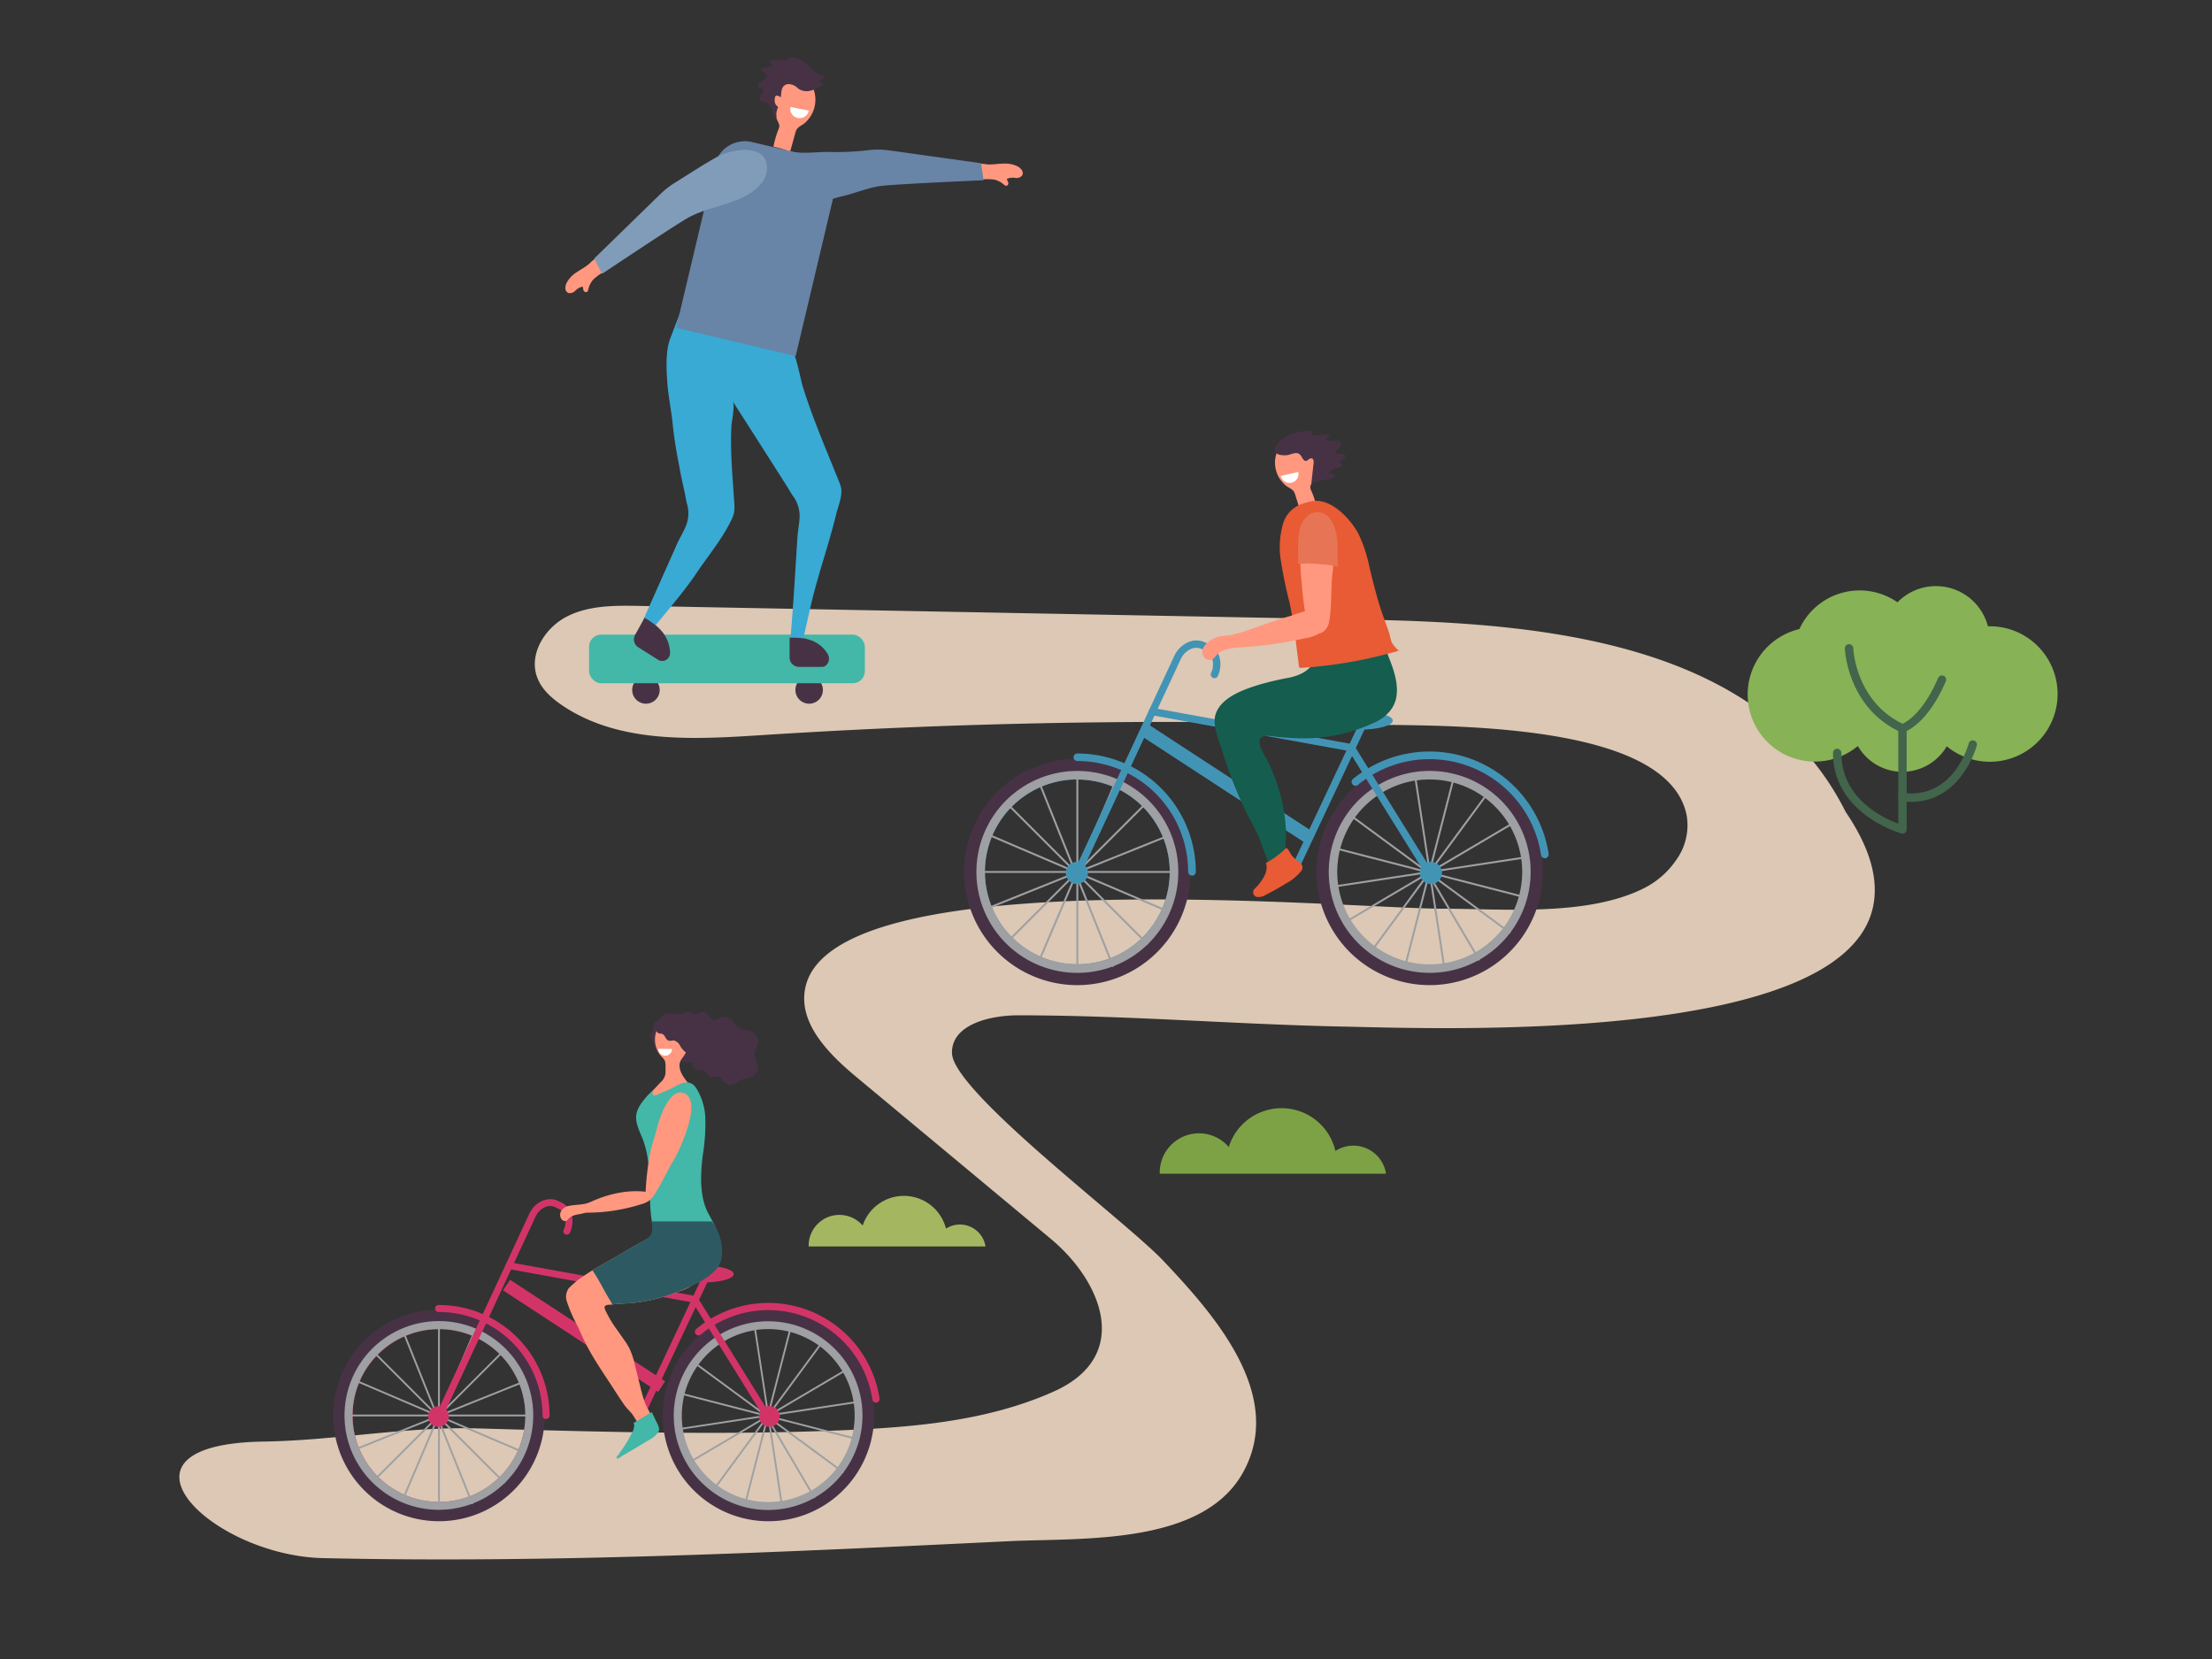 <svg id="圖層_1" data-name="圖層 1" xmlns="http://www.w3.org/2000/svg" viewBox="0 0 560 420"><rect x="0" y="0" width="560" height="420" fill="#333333" stroke="none"/><defs><style>.cls-1{fill:#dcc8b4;}.cls-2{fill:#473245;}.cls-3{fill:#43b7a8;}.cls-4{fill:#ff987f;}.cls-5{fill:#6884a6;}.cls-6{fill:#38aad4;}.cls-7{fill:#fff;}.cls-8{fill:#809cb9;}.cls-9{fill:#d33468;}.cls-10{fill:#9ea0a3;}.cls-11{fill:#2d5a62;}.cls-12{fill:#4294b5;}.cls-13{fill:#145d4f;}.cls-14{fill:#e85b34;}.cls-15{fill:#e77555;}.cls-16{fill:#87b256;}.cls-17{fill:#42654c;}.cls-18{fill:#7ca245;}.cls-19{fill:#a4b760;}</style></defs><path class="cls-1" d="M424.34,217.74a21.65,21.65,0,0,1-8.08,7.09c-14.33,7.25-35.75,5.22-51.17,5.22-24.29,0-154.38-12.44-161.21,20-1.88,8.94,5.87,16.73,12.89,22.58l49.25,41c13,10.83,20.66,29.68.85,38.61-17,7.64-36,9.13-54.53,9.89-30.49,1.25-61.08.35-91.51-.51-18-.5-36.06,3.06-54,3.33-42.42.62-13.46,28.86,14.93,29.51,57.88,1.31,115.76-1.48,173.58-4.28,18.44-.89,49.08,1.19,59.38-17.46,10.9-19.72-7.81-40.4-20.25-53.58-9.47-10-53.26-42.8-53.46-52.53-.16-7.23,9.58-9.58,16.81-9.57,27.59,0,54.93,2.29,82.17,2.85,24.55.5,126.88,4.6,134.21-30.39,1.75-8.37-2.14-16.88-6.94-23.95-22.45-44.91-81.68-47.92-123.56-48.72L162,153.4c-6.27-.12-12.82-.18-18.42,2.65s-9.78,9.52-7.6,15.4c1.09,3,3.57,5.21,6.17,7,14.29,9.8,33.07,8.79,50.36,7.68q74.66-4.83,149.55-2.73c18.45.52,79.94-1.93,84.94,23A15,15,0,0,1,424.34,217.74Z"/><path class="cls-2" d="M201.37,174.67a3.48,3.48,0,1,0,3.48-3.48A3.48,3.48,0,0,0,201.37,174.67Z"/><path class="cls-2" d="M160.05,174.67a3.48,3.48,0,1,0,3.48-3.48A3.48,3.48,0,0,0,160.05,174.67Z"/><rect class="cls-3" x="149.14" y="160.66" width="69.82" height="12.31" rx="3.07" transform="translate(368.09 333.64) rotate(-180)"/><path class="cls-4" d="M249.45,45.37h.2a11.38,11.38,0,0,1,2.1.11,5.65,5.65,0,0,1,2.37,1.22,1,1,0,0,0,.62.34.52.52,0,0,0,.46-.33c.22-.47-.06-.71-.24-1.15a.27.27,0,0,1,0-.23.33.33,0,0,1,.14-.12,3.73,3.73,0,0,1,1.92-.17,1.92,1.92,0,0,0,1.74-.58,1.3,1.3,0,0,0-.08-1.41,3,3,0,0,0-1.2-1h0a7.24,7.24,0,0,0-3.64-.62c-.89,0-1.8.16-2.7.18a9.56,9.56,0,0,1-1.31,0,7.29,7.29,0,0,0-1.31-.14c-.43,0-.7.43-.9.79a4.1,4.1,0,0,0-.23,2.59.67.67,0,0,0,.1.28.61.61,0,0,0,.39.19A8.16,8.16,0,0,0,249.45,45.37Z"/><path class="cls-5" d="M199,43.36a10.85,10.85,0,0,0,5.7,6.69c3.14,1.72,5.35.35,8.6-.39,3.5-.79,6.73-2.31,10.38-2.66,5.53-.51,25.33-1.37,25.33-1.37l-.65-4.32-23.21-3.23a21.85,21.85,0,0,0-4.57-.15,73.16,73.16,0,0,1-9.79.57c-3.2-.19-6.58.46-9.75,0a2.52,2.52,0,0,0-1.25,0,2,2,0,0,0-1,1.83A8.48,8.48,0,0,0,199,43.36Z"/><path class="cls-6" d="M171.38,137.76c.61-1.37,1.4-2.64,2-4a8.61,8.61,0,0,0,.67-5.75c-.32-1-.46-2.16-.69-3.22-.48-2.23-1-4.46-1.39-6.7-.68-3.51-1.29-7-1.65-10.58s-1.14-7.19-1.39-10.84c-.23-3.34-.46-7.81.76-11L172.24,79l11.87,4.22c5.41,1.93,10.86,3.69,16.32,5.46.91.3,2.37,7.74,2.71,8.87,2.5,8.16,6,16.2,9.17,24.12a9.52,9.52,0,0,1,.65,2c.32,2-.8,4.59-1.27,6.5-.66,2.75-1.44,5.46-2.23,8.17-1.51,5.12-3.12,10.21-4.3,15.42L203,163.29A21.93,21.93,0,0,1,200,163c.1-1.16.2-2.33.29-3.49.66-7.83,1.09-15.72,1.6-23.58.1-1.49.4-3,.51-4.45A8.65,8.65,0,0,0,201,125.9c-.67-.85-1.19-1.87-1.77-2.78q-6.84-10.78-13.74-21.53c.65,1-.26,5.07-.32,6.33-.34,6.48.33,12.94.72,19.43a9.34,9.34,0,0,1-.09,2.59,8.42,8.42,0,0,1-.73,1.88c-2.33,4.76-5.71,8.76-8.62,13.09-3.62,5.41-8.15,10.39-12.18,15.51l-1.34,1.7-.17-.15-1.37-1.65s0-.08,0-.12Z"/><path class="cls-4" d="M195.81,37.15a22.92,22.92,0,0,1,1.06-3.85c.49-1.28.65-1.36,0-2.66-2.07-4.37-1-12.59,5.72-11.22a4.67,4.67,0,0,1,2.8,1.92,7.83,7.83,0,0,1-1.61,9.77c-.91.79-2,1-2.35,2.26l-1.41,5.07A19.94,19.94,0,0,0,195.81,37.15Z"/><path class="cls-2" d="M207.2,18.74a3,3,0,0,0,1.58.35.75.75,0,0,1-.34.71c-.22.17-.48.28-.71.44a.44.44,0,0,0-.2.33c0,.13.14.21.24.28l.85.54a2.21,2.21,0,0,1-.68.44A10.82,10.82,0,0,1,205,23a3.69,3.69,0,0,1-3-.64,3.42,3.42,0,0,0-2.46-1.07,1.75,1.75,0,0,0-1.64,1.58,9.11,9.11,0,0,0-.19,1.81c0-.13-.56-.34-.65-.38-.79-.35-.91.27-.93.95a1.79,1.79,0,0,0,.7,1.68s.1.07.12.12a.31.31,0,0,1,0,.21,3.83,3.83,0,0,0-.26,2.74c-.06-.19-.43-.49-.56-.66-.65-.86-.77-2-1.33-2.8-.22-.32-2.51-1.34-2.43-.87a2.4,2.4,0,0,1,.48-1.86,1.52,1.52,0,0,0,.42-.68c.11-.64-.73-1-1.38-1.06a1.48,1.48,0,0,1,.72-1.33,5.4,5.4,0,0,0,1.23-1,1,1,0,0,0-.11-1.4c-.38-.22-1.06-.23-1-.66,0-.19.23-.31.4-.39a4.43,4.43,0,0,1,2.44-.3,3.73,3.73,0,0,0-.9-1.52,7.59,7.59,0,0,1,4.69.09c0-.29-.07-.57-.11-.86a5.6,5.6,0,0,1,4.19.85C204.79,16.36,205.8,18,207.2,18.74Z"/><path class="cls-7" d="M204.76,28a2.37,2.37,0,1,1-4.65-.92Z"/><path class="cls-2" d="M209.57,165.62a8,8,0,0,0-4.91-3.73c-.29-.09-.58-.16-.87-.23a21.92,21.92,0,0,0-3.89-.22h0l0,5a2.36,2.36,0,0,0,2.34,2.39l5.89,0C209.39,168.85,210.39,167.08,209.57,165.62Z"/><path class="cls-2" d="M169.63,165.2a8.7,8.7,0,0,0-2.5-5.84c-.21-.23-.43-.45-.65-.66a23.47,23.47,0,0,0-3.28-2.29h0l-2.41,4.29a2.37,2.37,0,0,0,.8,3.17l5.23,3.29A2,2,0,0,0,169.63,165.2Z"/><path class="cls-4" d="M151.91,69.4l-.16.12a12.19,12.19,0,0,0-1.62,1.33,5.61,5.61,0,0,0-1.19,2.39,1.07,1.07,0,0,1-.3.64.56.56,0,0,1-.57,0c-.46-.25-.37-.61-.48-1.07a.33.33,0,0,0-.11-.2.34.34,0,0,0-.2,0,3.69,3.69,0,0,0-1.64,1,1.94,1.94,0,0,1-1.74.57,1.31,1.31,0,0,1-.77-1.19,3,3,0,0,1,.39-1.5v0a7.26,7.26,0,0,1,2.58-2.64c.74-.5,1.54-.94,2.28-1.46a9,9,0,0,0,1-.81,6.71,6.71,0,0,1,1-.88,1.26,1.26,0,0,1,1.2.1,4.07,4.07,0,0,1,1.71,2,.48.48,0,0,1-.11.67A8.49,8.49,0,0,1,151.91,69.4Z"/><path class="cls-5" d="M176.07,36.53h31.19a0,0,0,0,1,0,0V79a7.87,7.87,0,0,1-7.87,7.87H183.94A7.87,7.87,0,0,1,176.07,79V36.53a0,0,0,0,1,0,0Z" transform="matrix(-0.97, -0.23, 0.23, -0.97, 363.82, 166.09)"/><path class="cls-8" d="M191,38.26c2,.57,3.33,2,3.15,4.81-.15,2.4-2,4.34-4,5.68-5,3.36-11.3,3.58-16.5,6.7-4.76,2.85-21.23,13.87-21.23,13.87l-2-3.86L167.2,49.12a20.89,20.89,0,0,1,3.61-2.82c3.5-2.19,7-4.48,10.59-6.51C183.68,38.51,188,37.38,191,38.26Z"/><path class="cls-2" d="M111.13,331.58a26.77,26.77,0,1,0,26.77,26.77A26.8,26.8,0,0,0,111.13,331.58Zm0,49.22a22.45,22.45,0,1,1,22.45-22.45A22.47,22.47,0,0,1,111.13,380.8Z"/><path class="cls-9" d="M111.13,382a23.63,23.63,0,1,1,23.62-23.62A23.65,23.65,0,0,1,111.13,382Zm0-45.48A21.86,21.86,0,1,0,133,358.35,21.89,21.89,0,0,0,111.13,336.49Zm27.11,22.74a.87.87,0,0,1-.88-.88,26.26,26.26,0,0,0-26.23-26.23.89.89,0,1,1,0-1.77,28,28,0,0,1,28,28A.88.88,0,0,1,138.24,359.23Z"/><path class="cls-10" d="M111.13,382.23A23.89,23.89,0,1,1,135,358.35,23.91,23.91,0,0,1,111.13,382.23Zm0-45.76A21.88,21.88,0,1,0,133,358.35,21.9,21.9,0,0,0,111.13,336.47Z"/><polygon class="cls-10" points="134.69 358.58 134.69 358.12 111.68 358.12 127.95 341.85 127.63 341.52 111.36 357.8 111.36 334.78 110.9 334.78 110.9 358.12 110.77 358.12 94.63 341.98 94.3 342.31 110.12 358.12 87.56 358.12 87.56 358.58 110.58 358.58 110.58 358.58 94.3 374.85 94.63 375.17 110.9 358.9 110.9 381.91 111.36 381.91 111.36 359.36 127.63 375.63 127.95 375.31 111.36 358.71 111.36 358.58 134.69 358.58"/><polygon class="cls-10" points="132.59 367.94 132.77 367.52 111.61 358.48 132.96 349.9 132.79 349.48 111.44 358.05 120.47 336.89 120.05 336.71 110.89 358.17 110.77 358.12 102.26 336.94 101.84 337.11 110.17 357.87 89.43 349.01 89.25 349.43 110.41 358.47 110.41 358.47 89.06 367.04 89.23 367.46 110.58 358.89 101.55 380.05 101.97 380.23 110.82 359.49 119.4 380.85 119.82 380.68 111.08 358.9 111.13 358.77 132.59 367.94"/><path class="cls-2" d="M221,354.33a26.76,26.76,0,1,0-22.43,30.49A26.8,26.8,0,0,0,221,354.33Zm-23.08,26.22A22.45,22.45,0,1,1,216.69,355,22.47,22.47,0,0,1,197.87,380.55Z"/><path class="cls-9" d="M221.77,355.11a.9.9,0,0,1-.9-.77,26.67,26.67,0,0,0-43.45-16.48.91.91,0,0,1-1.17-1.4,28.5,28.5,0,0,1,46.42,17.61.9.9,0,0,1-.76,1Z"/><path class="cls-10" d="M198.08,382a23.89,23.89,0,1,1,20-27.21A23.91,23.91,0,0,1,198.08,382Zm-6.88-45.25a21.88,21.88,0,1,0,24.92,18.34A21.91,21.91,0,0,0,191.2,336.72Z"/><polygon class="cls-10" points="217.82 355.04 217.75 354.58 195 358.04 208.64 339.51 208.27 339.24 194.63 357.77 191.17 335.02 190.72 335.09 194.23 358.16 194.1 358.18 175.72 344.65 175.44 345.02 193.46 358.28 171.16 361.67 171.23 362.12 193.98 358.66 193.98 358.66 180.34 377.2 180.71 377.47 194.35 358.93 197.81 381.69 198.26 381.62 194.87 359.32 213.4 372.96 213.68 372.59 194.77 358.68 194.75 358.55 217.82 355.04"/><polygon class="cls-10" points="217.15 364.6 217.27 364.16 194.98 358.41 214.81 346.72 214.57 346.33 194.75 358.02 200.5 335.74 200.06 335.62 194.23 358.22 194.1 358.18 182.5 338.52 182.11 338.75 193.47 358.02 171.63 352.38 171.52 352.83 193.8 358.58 193.8 358.58 173.98 370.27 174.21 370.66 194.03 358.97 188.28 381.25 188.72 381.37 194.36 359.53 206.05 379.35 206.44 379.12 194.52 358.9 194.56 358.77 217.15 364.6"/><path class="cls-9" d="M111.19,359.37a.9.9,0,0,1-.36-.08.88.88,0,0,1-.43-1.16L134,307.28c1.4-3,4.64-4.48,7.24-3.27l.89.41c2.59,1.21,3.56,4.64,2.16,7.65a.88.88,0,0,1-1.16.42.86.86,0,0,1-.42-1.16c1-2.14.4-4.52-1.32-5.32l-.89-.42c-1.72-.8-3.92.29-4.92,2.43L112,358.86A.86.86,0,0,1,111.19,359.37Z"/><path class="cls-9" d="M194.5,359.77a.89.89,0,0,1-.74-.41l-18.38-29.62-46.64-8.47a.87.87,0,0,1-.7-1,.88.88,0,0,1,1-.71l47,8.54a.89.89,0,0,1,.58.4l18.59,29.95a.87.87,0,0,1-.28,1.2A.84.84,0,0,1,194.5,359.77Z"/><path class="cls-9" d="M162.34,359a.8.8,0,0,1-.37-.08.87.87,0,0,1-.42-1.16L178.39,322a.87.87,0,0,1,1.16-.42.88.88,0,0,1,.41,1.17l-16.83,35.72A.86.86,0,0,1,162.34,359Z"/><path class="cls-9" d="M185.75,322.55c0,1.18-3.49,2.13-7.81,2.13s-7.81-.95-7.81-2.13,3.5-2.14,7.81-2.14S185.75,321.37,185.75,322.55Z"/><rect class="cls-9" x="144.89" y="314.09" width="3.19" height="46.74" transform="matrix(0.55, -0.84, 0.84, 0.55, -216.16, 275.63)"/><path class="cls-9" d="M113.62,358.58A2.61,2.61,0,1,1,111,356,2.61,2.61,0,0,1,113.62,358.58Z"/><path class="cls-9" d="M197.4,358.58a2.62,2.62,0,1,1-2.61-2.62A2.61,2.61,0,0,1,197.4,358.58Z"/><path class="cls-2" d="M178.24,262.66c0,.21.06.42.08.62a3.94,3.94,0,0,1-.86,2.6,6.87,6.87,0,0,1-5.65,2.85A7,7,0,0,1,167,266.9a4.79,4.79,0,0,1-1.31-1.81,22.59,22.59,0,0,0-.72-2.15,1.63,1.63,0,0,1-.27-.81c0-.35.33-.61.47-.93.3-.66-.07-1.53.38-2.1a2.46,2.46,0,0,1,.8-.54c.75-.45,1.13-1.28,1.9-1.72,1.3-.73,2.75.15,4.12-.13.86-.17,2.1-.9,2.84-.07a10.83,10.83,0,0,1,.59,1.12c.42.61,1.35.9,1.43,1.64,0,.24-.05.5,0,.74.09.55.62,1,.78,1.54A5.86,5.86,0,0,1,178.24,262.66Z"/><path class="cls-4" d="M176.41,322c0-.44,0-.89-.08-1.34a13.25,13.25,0,0,0-.56-3.2,7.46,7.46,0,0,0-4.53-4.29,10.58,10.58,0,0,0-6.35-.05,6.67,6.67,0,0,0-1.64.89c-.56.33-1.17.59-1.73.91-1.47.82-2.91,1.71-4.37,2.56-3,1.76-6.16,3.36-9.06,5.34a24.27,24.27,0,0,0-4.07,3.28,3.73,3.73,0,0,0-.62,3.05,35.83,35.83,0,0,0,2.81,6.53c.52,1.11,1,2.24,1.53,3.35,2.29,4.84,5.43,9.14,8.29,13.62.65,1,1.3,2,2,3s1.41,1.54,2.06,2.4c.21.29,2,3.18,2.09,3.16,1.19-.27,2.45-.67,2.62-2s-.92-2.54-1.42-3.81a34.88,34.88,0,0,1-1.26-4.27c-.46-1.86-.92-3.71-1.39-5.57a18.67,18.67,0,0,0-1.44-4.31,18.87,18.87,0,0,0-1.34-2.12l-1.74-2.48a28.06,28.06,0,0,1-2.56-4.15c-.21-.44-.83-1.4-.49-1.84s1.28-.31,1.67-.38c1.78-.29,3.63-.24,5.42-.42a43.47,43.47,0,0,0,10.95-2.65c2.1-.81,4.68-1.31,5.13-3.86A7.37,7.37,0,0,0,176.41,322Z"/><path class="cls-4" d="M173.17,272.81c-1.06-1.57-1.7-3.36-.47-4.9,2.54-3.13,3.25-10-2.44-10.23a3.88,3.88,0,0,0-2.65,1,6.54,6.54,0,0,0-.61,8.25c.58.82,1.42,1.22,1.46,2.3a22.73,22.73,0,0,1,0,2.61,3.65,3.65,0,0,1-1.25,2.19L165,276.37a4.81,4.81,0,0,0-1.27,3,.27.27,0,0,0,0,.15s.06.06.1.09c.22.14.41.31.63.43l.82.4c.55.26,1.11.51,1.68.74,1.12.45,2.27.85,3.43,1.21l.75.23a4.05,4.05,0,0,0,2.61.16,4.25,4.25,0,0,0,1.43-1.14c1-1.08,2-1.45,1.87-3.13a5.57,5.57,0,0,0-1.71-3A26.08,26.08,0,0,1,173.17,272.81Z"/><path class="cls-2" d="M168.26,262.3c.25.38.44.85.81,1.06.53.31,1.09,0,1.62.06a2.58,2.58,0,0,1,1.45,1.25,5.2,5.2,0,0,0,1.29,1.6,3.76,3.76,0,0,0,2.09.46,1.49,1.49,0,0,0,1-.25,1.14,1.14,0,0,0,.32-.87,3.15,3.15,0,0,0-.75-1.85,12.36,12.36,0,0,1-1.77-2.38,12.07,12.07,0,0,0-1.55-2.76c-.82-1-2.21-2-3.47-1.91a4.1,4.1,0,0,0-3.28,3.38,1.44,1.44,0,0,0,.69,1.49c.32.13.68.05,1,.19A1.33,1.33,0,0,1,168.26,262.3Z"/><path class="cls-7" d="M170.13,265.57a1.73,1.73,0,1,1-3.46-.05Z"/><path class="cls-3" d="M164.79,307.46c.12,1.14.25,1.73.48,3.32l15.87-.23c-.67-1.22-1.13-2.09-1.79-3.31-2.36-4.33-2-10.2-1.41-14.92a49.32,49.32,0,0,0,.61-9.7,15.57,15.57,0,0,0-1.6-5.91c-.92-1.78-1.72-3-3.84-2.58a8.18,8.18,0,0,0-2.35,1c-1.41.81-2.86,1.3-4.33,2a1.59,1.59,0,0,1-.73.19c-.26,0-.52-.24-.5-.49s.07-.22.08-.34-.06-.26-.17-.24a.24.24,0,0,0-.15.09c-.44.43-.89.84-1.29,1.31-1.15,1.37-2.35,2.84-2.59,4.61-.28,2.1.85,4.1,1.61,6.07C165.1,294.54,164.13,301,164.79,307.46Z"/><path class="cls-11" d="M180.27,309.23s0,0,0,0H165c.05,1.14.3,2.31-.21,3.31s-2.27,1.79-3.31,2.38c-1.47.82-2.91,1.71-4.37,2.56-2.37,1.38-4.81,2.66-7.14,4.11,1.42,2,2.53,4.32,3.75,6.4.39.66.78,1.33,1.18,2l.15.26c1.7-.25,3.46-.22,5.16-.39a43.47,43.47,0,0,0,10.95-2.65c3.28-1.26,7-2.81,9.59-5.26a9,9,0,0,0,.82-.91C184,318,182.48,312,180.27,309.23Z"/><path class="cls-4" d="M147.8,304.81c-1.21.22-2.45.22-3.68.46a3,3,0,0,0-2,1.24,1.86,1.86,0,0,0,.13,2.25,1,1,0,0,0,1.29.21,2.46,2.46,0,0,0,.43-.48,3,3,0,0,1,1.18-.73c1.34-.53,3.35-.33,4.22-1.69a2.57,2.57,0,0,0,.35-1.41.32.32,0,0,0,0-.17c-.09-.17-.34-.12-.51-.05A8.42,8.42,0,0,1,147.8,304.81Z"/><path class="cls-4" d="M175,281.13c-.37,4.49-3.43,10.92-4.51,12.7-1.71,2.81-3,5.87-4.83,8.62a6.56,6.56,0,0,1-1.29,1.49,6.28,6.28,0,0,1-2,.92A45.61,45.61,0,0,1,147.72,307l-.1-1.7s7.41-4.58,15.83-3.59a73.53,73.53,0,0,1,1.07-9.48c.35-1.91,1-3.71,1.53-5.57a31.05,31.05,0,0,1,1.95-5.84c.76-1.54,2.4-4.46,4.44-4.24S175.18,278.68,175,281.13Z"/><path class="cls-2" d="M177.18,256.39a1.72,1.72,0,0,1,.93-.21c1.12.14,1.48,1.82,2.58,2,.69.12,1.31-.41,2-.61a3.16,3.16,0,0,1,2.05.22c.6.26.8.83,1.14,1.36a3.66,3.66,0,0,0,2.06,1.49,15.5,15.5,0,0,1,2.47.54,3,3,0,0,1,1.33,3.55,7.66,7.66,0,0,0-.77,2.16c0,.95.67,1.76.88,2.69a2.75,2.75,0,0,1-1.31,2.92c-.92.51-2.06.45-3,.93-.7.36-1.26,1-2,1.15a2.56,2.56,0,0,1-1.93-.33c-.68-.5-.95-1.55-1.76-1.74-.56-.12-1.13.22-1.69.16a2,2,0,0,1-1.31-.94,2.11,2.11,0,0,0-.54-.65c-.52-.33-1.24,0-1.84-.18a2,2,0,0,1-1.16-1.48c-.07-.27-.19-.6-.47-.62a.74.74,0,0,0-.35.1,1.72,1.72,0,0,1-1.78-.29c.42-.72,1.17-1.27,1.31-2.08.27-1.54-1.54-2.55-1.58-4.06-.05-1.83-1.33-2.54-3-3.05-.78-.23-1.62-.8-1.08-1.68s1.71-.93,2.69-.93a5.06,5.06,0,0,0,1.46-.11c.66-.23,1.06-.58,1.82-.4a6.36,6.36,0,0,0,1.73.47A3.36,3.36,0,0,0,177.18,256.39Z"/><path class="cls-3" d="M157.43,368.63l3-1.76,4.1-2.45a5.91,5.91,0,0,0,2.21-2c.35-.72-.2-1.74-.48-2.32L165,357.5l-4.62,2.77a1.19,1.19,0,0,1,.17.51,3.6,3.6,0,0,1-.41,1.69,34.76,34.76,0,0,1-2.65,4.49c-.26.36-.52.74-.76,1.09s-.66.76-.64,1C156.1,369.63,157.17,368.79,157.43,368.63Z"/><path class="cls-2" d="M272.75,192.1a28.65,28.65,0,1,0,28.64,28.64A28.68,28.68,0,0,0,272.75,192.1Zm0,52.67a24,24,0,1,1,24-24A24.06,24.06,0,0,1,272.75,244.77Z"/><path class="cls-12" d="M272.75,246A25.28,25.28,0,1,1,298,220.74,25.31,25.31,0,0,1,272.75,246Zm0-48.66a23.39,23.39,0,1,0,23.38,23.38A23.41,23.41,0,0,0,272.75,197.36Zm29,24.33a1,1,0,0,1-.95-.95,28.09,28.09,0,0,0-28.06-28.06.95.95,0,0,1,0-1.9,30,30,0,0,1,30,30A1,1,0,0,1,301.76,221.69Z"/><path class="cls-10" d="M272.75,246.3a25.56,25.56,0,1,1,25.56-25.56A25.58,25.58,0,0,1,272.75,246.3Zm0-49a23.41,23.41,0,1,0,23.41,23.41A23.43,23.43,0,0,0,272.75,197.33Z"/><polygon class="cls-10" points="297.96 220.99 297.96 220.5 273.34 220.5 290.75 203.09 290.4 202.74 272.99 220.15 272.99 195.53 272.5 195.53 272.5 220.5 272.36 220.5 255.09 203.23 254.74 203.57 271.67 220.5 247.53 220.5 247.53 220.99 272.15 220.99 272.16 220.99 254.74 238.4 255.09 238.75 272.5 221.33 272.5 245.96 272.99 245.96 272.99 221.82 290.4 239.24 290.75 238.89 272.99 221.13 272.99 220.99 297.96 220.99"/><polygon class="cls-10" points="295.71 231 295.91 230.55 273.26 220.88 296.11 211.71 295.93 211.25 273.08 220.43 282.75 197.78 282.3 197.59 272.49 220.55 272.36 220.5 263.26 197.84 262.81 198.02 271.72 220.23 249.53 210.75 249.33 211.2 271.98 220.87 271.98 220.87 249.13 230.04 249.31 230.5 272.16 221.32 262.49 243.97 262.94 244.16 272.42 221.97 281.6 244.82 282.05 244.63 272.69 221.33 272.75 221.2 295.71 231"/><path class="cls-2" d="M390.27,216.44a28.65,28.65,0,1,0-24,32.63A28.69,28.69,0,0,0,390.27,216.44ZM365.56,244.5a24,24,0,1,1,20.14-27.37A24.05,24.05,0,0,1,365.56,244.5Z"/><path class="cls-12" d="M391.14,217.28a1,1,0,0,1-1-.83,28.54,28.54,0,0,0-46.5-17.63,1,1,0,0,1-1.25-1.5,30.5,30.5,0,0,1,49.67,18.84,1,1,0,0,1-.81,1.11Z"/><path class="cls-10" d="M365.8,246a25.56,25.56,0,1,1,21.42-29.12A25.59,25.59,0,0,1,365.8,246Zm-7.37-48.42a23.41,23.41,0,1,0,26.67,19.63A23.44,23.44,0,0,0,358.43,197.6Z"/><polygon class="cls-10" points="386.92 217.2 386.84 216.71 362.5 220.42 377.09 200.58 376.7 200.29 362.1 220.13 358.4 195.78 357.92 195.86 361.67 220.54 361.53 220.56 341.86 206.09 341.57 206.48 360.85 220.67 336.99 224.3 337.06 224.78 361.4 221.08 361.4 221.08 346.81 240.91 347.2 241.2 361.8 221.37 365.5 245.71 365.99 245.64 362.36 221.78 382.19 236.37 382.48 235.98 362.25 221.09 362.23 220.95 386.92 217.2"/><polygon class="cls-10" points="386.2 227.44 386.32 226.96 362.48 220.81 383.69 208.3 383.44 207.88 362.23 220.39 368.38 196.54 367.91 196.42 361.67 220.6 361.53 220.56 349.13 199.53 348.7 199.78 360.86 220.39 337.49 214.36 337.37 214.83 361.21 220.99 361.21 220.99 340 233.5 340.25 233.92 361.46 221.41 355.31 245.25 355.78 245.38 361.81 222.01 374.32 243.22 374.74 242.97 361.99 221.34 362.02 221.2 386.2 227.44"/><path class="cls-12" d="M272.82,221.83a1.1,1.1,0,0,1-.4-.08,1,1,0,0,1-.45-1.25l25.3-54.4a7,7,0,0,1,3.31-3.41,5.14,5.14,0,0,1,4.43-.09l.95.44a5.19,5.19,0,0,1,2.79,3.44,7,7,0,0,1-.47,4.74.94.94,0,0,1-1.7-.79,5.07,5.07,0,0,0,.36-3.46,3.31,3.31,0,0,0-1.76-2.24l-1-.44a3.32,3.32,0,0,0-2.85.09,5.1,5.1,0,0,0-2.41,2.5l-25.3,54.41A.92.92,0,0,1,272.82,221.83Z"/><path class="cls-12" d="M362,222.26a.92.92,0,0,1-.8-.44L341.5,190.13l-49.9-9.06a1,1,0,0,1-.76-1.09.93.93,0,0,1,1.09-.75l50.31,9.14a.88.88,0,0,1,.62.42l19.9,32.05a.94.94,0,0,1-.3,1.28A.92.92,0,0,1,362,222.26Z"/><path class="cls-12" d="M327.54,221.43a.94.94,0,0,1-.84-1.33l18-38.23a.93.93,0,1,1,1.69.8l-18,38.23A1,1,0,0,1,327.54,221.43Z"/><path class="cls-12" d="M352.6,182.43c0,1.26-3.74,2.29-8.36,2.29s-8.35-1-8.35-2.29,3.74-2.28,8.35-2.28S352.6,181.17,352.6,182.43Z"/><rect class="cls-12" x="308.87" y="173.38" width="3.42" height="50.02" transform="translate(-25.33 350) rotate(-56.86)"/><path class="cls-12" d="M275.42,221a2.8,2.8,0,1,1-2.8-2.8A2.8,2.8,0,0,1,275.42,221Z"/><path class="cls-12" d="M365.06,221a2.8,2.8,0,1,1-2.79-2.8A2.79,2.79,0,0,1,365.06,221Z"/><path class="cls-4" d="M333.33,128.4a21.46,21.46,0,0,0-1.13-3.63c-.52-1.2-.67-1.28-.13-2.54a11.47,11.47,0,0,0,.86-4.63,6.51,6.51,0,0,0-.35-1.91,8,8,0,0,0-1.13-2.3,4.77,4.77,0,0,0-5.19-1.67,4.43,4.43,0,0,0-2.61,1.93,7.48,7.48,0,0,0,1.86,9.26c.89.72,1.93.9,2.31,2.08.5,1.59,1,3.19,1.51,4.79A18.76,18.76,0,0,1,333.33,128.4Z"/><path class="cls-7" d="M324.26,120.5a2.26,2.26,0,0,0,4.41-1Z"/><path class="cls-2" d="M323.9,111.8a5.17,5.17,0,0,0-.83,1.08c-1.19,2,.88,2.45,2.48,2.38,1.35-.06,2.86-1.32,3.85.19a5.89,5.89,0,0,0,.67,1,.75.75,0,0,0,.66.24,1,1,0,0,0,.4-.25,1.6,1.6,0,0,1,.57-.35c.79-.26.92.56.86,1.14-.19,1.65-.37,3.3-.56,5,1.78-.52,3.63-.65,5.39-1.27.23-.08.51-.22.51-.47s-.41-.45-.73-.49-.74-.27-.63-.57a.48.48,0,0,1,.19-.23c.79-.59,1.86-.62,2.76-1a.55.55,0,0,0,.32-.26c.09-.22-.1-.46-.29-.6s-.44-.26-.52-.48a11.65,11.65,0,0,0,1.36-.93.69.69,0,0,0,.29-.42c0-.35-.44-.5-.79-.52l-1.17-.09a.68.68,0,0,1-.37-.09c-.27-.17-.23-.6,0-.85a6.41,6.41,0,0,1,.76-.59,1,1,0,0,0-.06-1.61,2.25,2.25,0,0,0-1.54-.19,3.25,3.25,0,0,1-1.58,0,.32.32,0,0,1-.17-.11c-.09-.13,0-.31.14-.43s.39-.43.58-.64a.3.3,0,0,0,.1-.19c0-.1-.14-.15-.25-.16a22,22,0,0,0-3.78.21c-.16,0-.35,0-.42-.17-.17-.32.48-.74.21-1C329.42,109,326,109.68,323.9,111.8Z"/><path class="cls-13" d="M347.93,182.93l.08,0c2.93-1.44,5.23-3.65,5.58-7.06s-.94-6.88-2.22-10l0-.08c-.14-.34-.3-1.14-.59-1.36s-.91-.07-1.25-.08c-1.06,0-2.12-.17-3.18-.25-1.57-.12-3.14-.22-4.72-.3a60.41,60.41,0,0,0-8.71-.21c-.34,1,.11,1.86,0,2.85-.45,3-3.83,4.58-6.44,5.1a77.7,77.7,0,0,0-7.71,1.8c-4,1.23-9.38,3.15-10.92,7.18-1.11,2.9.72,6.76,1.55,9.53a109.62,109.62,0,0,0,6.47,16.33,66.21,66.21,0,0,1,3,6c.82,2.23,1.64,4.46,2.48,6.68l3.49-1.89a1,1,0,0,0,.35-.26,1,1,0,0,0,.15-.59c.08-1.92.24-3.72.24-5.64a44.19,44.19,0,0,0-5-18.66c-.53-1-2.5-4.05-1.43-5.17.85-.87,2.75-.47,3.8-.35,1.73.19,3.47.31,5.2.38A41.77,41.77,0,0,0,347.93,182.93Z"/><path class="cls-14" d="M329.09,218.37a10.12,10.12,0,0,1-2-1.72c-.4-.46-.74-1.44-1.24-1.86l-.18-.11h-.07a23.38,23.38,0,0,1-5.11,3.81c0,.13.09.25.12.38.37,2.09-1.08,4-2.36,5.52-.37.42-1,.82-1,1.41a1.23,1.23,0,0,0,1,1.28,3.26,3.26,0,0,0,2.12-.5c1.71-.88,3.4-1.79,5-2.81a12.62,12.62,0,0,0,4.05-3.26A1.49,1.49,0,0,0,329.09,218.37Z"/><path class="cls-14" d="M351.4,165.49a112.12,112.12,0,0,1-22,3.59.52.52,0,0,1-.35-.05.61.61,0,0,1-.21-.46c-.69-5.29-1.23-10.61-2.33-15.83a116.18,116.18,0,0,1-2.34-11.45,21.42,21.42,0,0,1,.62-8.58,7.54,7.54,0,0,1,5-5.19c.36-.12.73-.24,1.1-.34s.75-.19,1.13-.27c4.82-1,9.88,4.4,11.94,8.33a36.76,36.76,0,0,1,2.76,8.44c.84,3.5,1.71,7,2.81,10.43.7,2.19,1.59,4.34,2.28,6.54a10.91,10.91,0,0,0,.53,2c.17.34,1.55,2.17,1.94,2C353.35,165,352.38,165.23,351.4,165.49Z"/><path class="cls-4" d="M336.21,133.07a5.82,5.82,0,0,1,.89,2.5,31.69,31.69,0,0,1,.19,10c-.38,3.94-.09,8.12-.83,12-.42,2.19-2.62,3.86-4.62,2.1a2.79,2.79,0,0,1-.65-.84,3.6,3.6,0,0,1-.28-1,82.78,82.78,0,0,1-1.35-10.17,47.48,47.48,0,0,1-.13-10,6.83,6.83,0,0,1,2.25-4.57,4,4,0,0,1,3.38-.72A2.14,2.14,0,0,1,336.21,133.07Z"/><path class="cls-4" d="M313.07,163.93l-.19,0c-1.75.36-3.72.54-4.88,1.89a5,5,0,0,1-1,1.07,1.72,1.72,0,0,1-2.24-.65c-1.61-2.62,2.47-5,4.55-5.22.68-.08,1.39-.09,2.08-.19a6.57,6.57,0,0,0,1-.21,4.51,4.51,0,0,1,1-.28c1.08-.09,1.61,2.25,1,2.9A2.52,2.52,0,0,1,313.07,163.93Z"/><path class="cls-4" d="M334.66,159.89a9,9,0,0,1-4.05,1.66,102.85,102.85,0,0,1-17.35,2.38,1.11,1.11,0,0,0-.33,0h-.11v-3.41l.53-.16h0c4.38-1.3,8.62-3.1,13-4.32,2.43-.68,6.9-3,9-.37.95,1.18.46,3.06-.66,4.09A.94.94,0,0,1,334.66,159.89Z"/><path class="cls-15" d="M328.67,137.29a24.32,24.32,0,0,1,.26-2.72,6.33,6.33,0,0,1,2.64-4.35,3.72,3.72,0,0,1,4.27.24c1.61,1.23,2.42,3.66,2.68,6s.07,4.78.17,7.17c0-.6-6.78-.94-7.44-1a14.42,14.42,0,0,1-2.59.06C328.66,141,328.59,139.11,328.67,137.29Z"/><path class="cls-16" d="M455.55,159.24a16.79,16.79,0,0,1,24.83-6.76,13.6,13.6,0,0,1,22.89,6.07l.5,0a17.15,17.15,0,1,1-10.92,30.38,13,13,0,0,1-22.51-.07,17,17,0,1,1-14.79-29.6Z"/><path class="cls-17" d="M481.64,211.06a1.05,1.05,0,0,0,.64-.22,1,1,0,0,0,.42-.84V185.07c1.74-.86,6.14-3.78,9.92-12.62a1.06,1.06,0,0,0-1.95-.83c-4.36,10.17-9.28,11.72-9.33,11.73a1.06,1.06,0,0,0-.76,1v24.16c-3.83-1.39-14.41-6.3-14.41-17.9a1.06,1.06,0,0,0-2.12,0c0,15.5,17.14,20.34,17.31,20.39A.9.9,0,0,0,481.64,211.06Z"/><path class="cls-17" d="M483.81,203c12.77,0,16.6-14.08,16.64-14.23a1.06,1.06,0,1,0-2.05-.54c-.15.57-3.88,14.11-16.63,12.51a1.06,1.06,0,0,0-.26,2.11A18.48,18.48,0,0,0,483.81,203Z"/><path class="cls-17" d="M481.64,185.43a1.06,1.06,0,0,0,.44-2c-12.4-5.7-12.9-19.27-12.9-19.41a1.07,1.07,0,0,0-2.13.06c0,.15.51,15,14.15,21.28A1,1,0,0,0,481.64,185.43Z"/><path class="cls-18" d="M293.6,297.14c0-.08,0-.15,0-.23a9.94,9.94,0,0,1,17.48-6.53,14,14,0,0,1,27,1,8.36,8.36,0,0,1,12.81,5.76Z"/><path class="cls-19" d="M204.72,315.55c0-.06,0-.12,0-.18a7.79,7.79,0,0,1,13.68-5.11,11,11,0,0,1,21.09.78,6.55,6.55,0,0,1,10,4.51Z"/></svg>